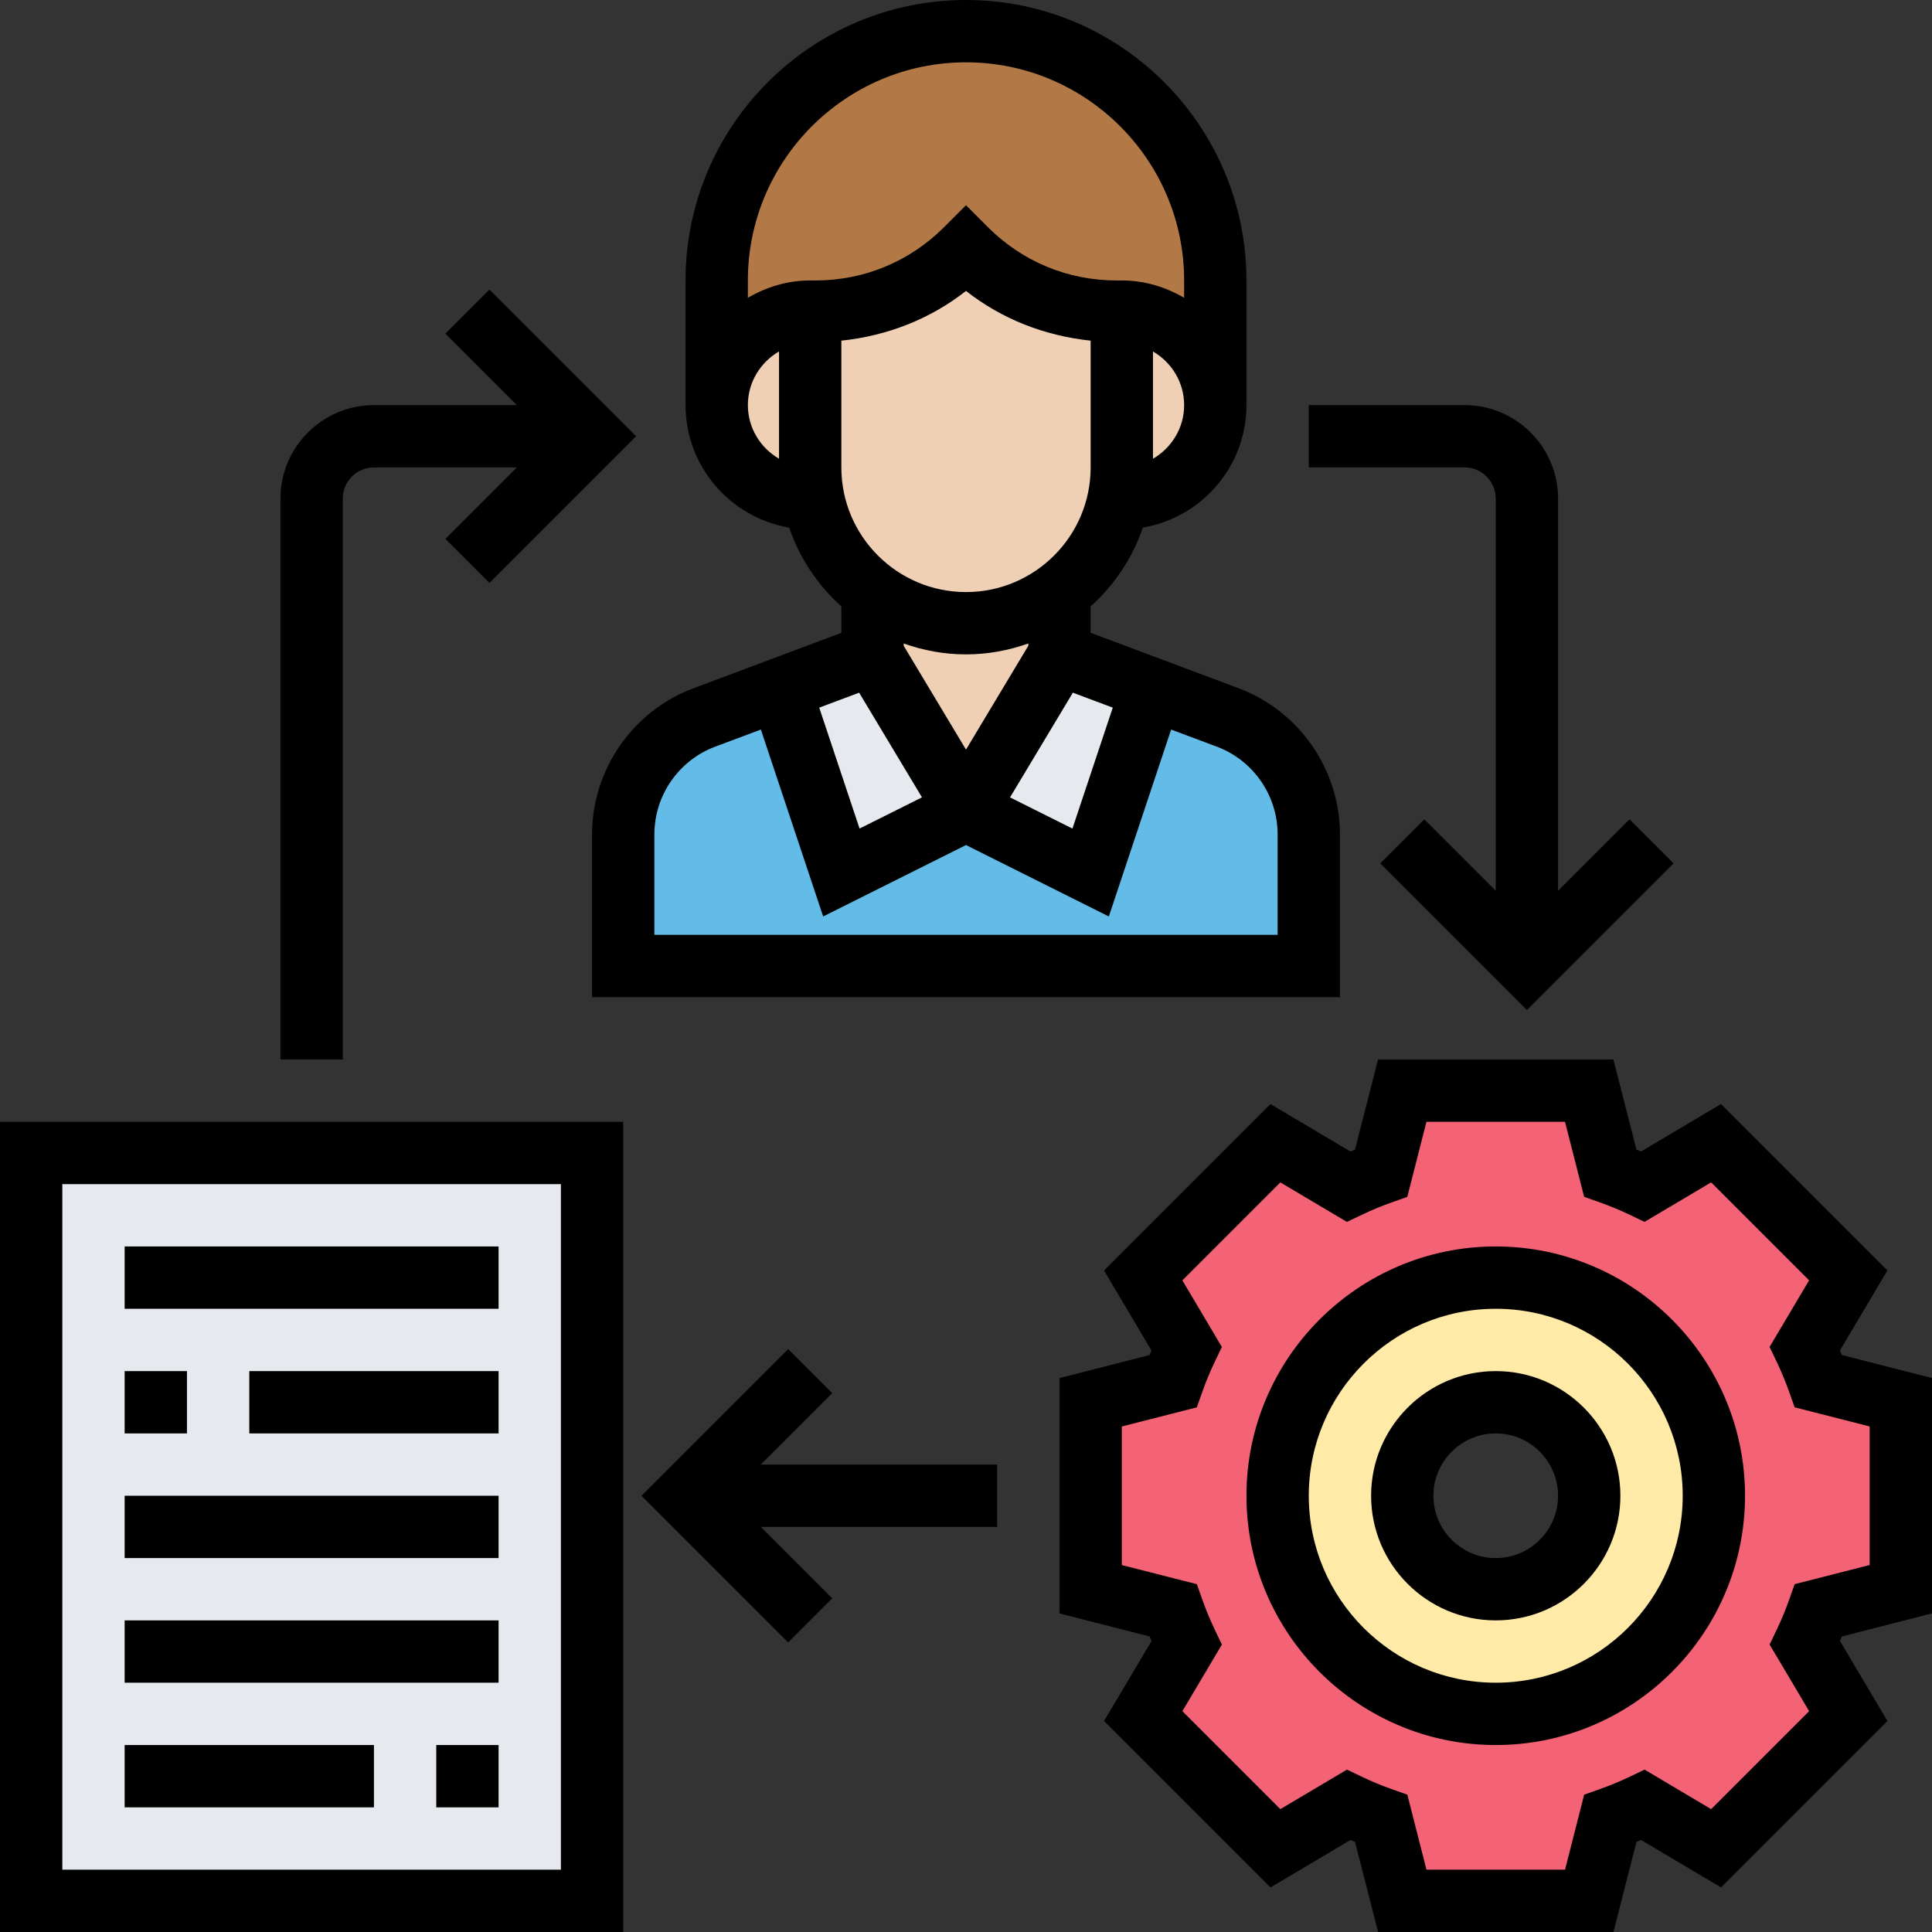 <?xml version="1.0" encoding="UTF-8"?>
<svg xmlns="http://www.w3.org/2000/svg" xmlns:xlink="http://www.w3.org/1999/xlink" xmlns:svgjs="http://svgjs.com/svgjs" version="1.1" width="512" height="512" x="0" y="0" viewBox="0 0 496 496" style="enable-background:new 0 0 512 512" xml:space="preserve" class="">
  <rect x="0" y="0" width="496" height="496" fill="#333333" stroke="none"/>
  <g>
    <path xmlns="http://www.w3.org/2000/svg" d="m280 224 15.68-47.121 19.52 7.359c12.562 4.641 20.801 16.562 20.801 29.922v33.84h-176v-33.84c0-13.359 8.238-25.281 20.801-29.922l19.52-7.359 15.68 47.121 32-16zm0 0" fill="#63bce7" data-original="#48cfad" style="" class=""/>
    <path xmlns="http://www.w3.org/2000/svg" d="m295.68 176.879-15.68 47.121-32-16 24-40zm0 0" fill="#e6e9ed" data-original="#e6e9ed" style="" class=""/>
    <path xmlns="http://www.w3.org/2000/svg" d="m224 168 24 40-32 16-15.68-47.121zm0 0" fill="#e6e9ed" data-original="#e6e9ed" style="" class=""/>
    <g xmlns="http://www.w3.org/2000/svg" fill="#f0d0b4">
      <path d="m248 160c4.961 0 9.68-.879 24-8v16l-24 40-24-40v-16c6.641 5.039 14.961 8 24 8zm0 0" fill="#f0d0b4" data-original="#f0d0b4" style="" class=""/>
      <path d="m312 104c0 13.281-10.719 24-24 24l-.801-.078c.562-2.562.801-5.203.801-7.922v-40c6.641 0 12.641 2.719 16.961 7.039 4.32 4.32 7.039 10.32 7.039 16.961zm0 0" fill="#f0d0b4" data-original="#f0d0b4" style="" class=""/>
      <path d="m288 80v40c0 2.719-.238 5.359-.801 7.922-1.52 7.84-5.438 14.879-10.879 20.398-1.359 1.359-2.801 2.559-4.32 3.68-14.32 7.121-19.039 8-24 8-9.039 0-17.359-2.961-24-8-7.68-5.84-13.281-14.32-15.199-24.078-.562-2.562-.801-5.203-.801-7.922v-40h1.359c14.48 0 28.402-5.762 38.641-16 10.238 10.238 24.16 16 38.641 16zm0 0" fill="#f0d0b4" data-original="#f0d0b4" style="" class=""/>
      <path d="m208 120c0 2.719.238 5.359.801 7.922l-.801.078c-6.641 0-12.641-2.719-16.961-7.039-4.32-4.32-7.039-10.32-7.039-16.961 0-13.281 10.719-24 24-24zm0 0" fill="#f0d0b4" data-original="#f0d0b4" style="" class=""/>
    </g>
    <path xmlns="http://www.w3.org/2000/svg" d="m312 72v32c0-6.641-2.719-12.641-7.039-16.961-4.32-4.32-10.32-7.039-16.961-7.039h-1.359c-14.48 0-28.402-5.762-38.641-16-10.238 10.238-24.16 16-38.641 16h-1.359c-13.281 0-24 10.719-24 24v-32c0-17.68 7.199-33.68 18.719-45.281 11.602-11.52 27.602-18.719 45.281-18.719 35.359 0 64 28.641 64 64zm0 0" fill="#b27946" data-original="#b27946" style=""/>
    <path xmlns="http://www.w3.org/2000/svg" d="m488 360v48l-21.121 5.359c-1.039 2.879-2.238 5.68-3.52 8.48l11.121 18.719-33.922 33.922-18.719-11.121c-2.801 1.281-5.602 2.48-8.48 3.52l-5.359 21.121h-48l-5.359-21.121c-2.879-1.039-5.68-2.238-8.48-3.52l-18.719 11.121-33.922-33.922 11.121-18.719c-1.281-2.801-2.48-5.602-3.52-8.48l-21.121-5.359v-48l21.121-5.359c1.039-2.879 2.238-5.68 3.52-8.48l-11.121-18.719 33.922-33.922 18.719 11.121c2.801-1.281 5.602-2.48 8.48-3.52l5.359-21.121h48l5.359 21.121c2.879 1.039 5.68 2.238 8.48 3.52l18.719-11.121 33.922 33.922-11.121 18.719c1.281 2.801 2.48 5.602 3.52 8.48zm-48 24c0-30.961-25.039-56-56-56s-56 25.039-56 56 25.039 56 56 56 56-25.039 56-56zm0 0" fill="#f46275" data-original="#fcd770" style="" class=""/>
    <path xmlns="http://www.w3.org/2000/svg" d="m384 328c30.961 0 56 25.039 56 56s-25.039 56-56 56-56-25.039-56-56 25.039-56 56-56zm24 56c0-13.281-10.719-24-24-24s-24 10.719-24 24 10.719 24 24 24 24-10.719 24-24zm0 0" fill="#ffeaa7" data-original="#ffeaa7" style="" class=""/>
    <path xmlns="http://www.w3.org/2000/svg" d="m8 296h144v192h-144zm0 0" fill="#e6e9ed" data-original="#e6e9ed" style="" class=""/>
    <path xmlns="http://www.w3.org/2000/svg" d="m496 414.207v-60.422l-23.145-5.914c-.16-.391-.32-.781-.488-1.168l12.184-20.535-42.727-42.727-20.535 12.184c-.395-.168-.785-.328-1.168-.488l-5.914-23.137h-60.422l-5.914 23.145c-.391.16-.781.32-1.168.488l-20.535-12.184-42.727 42.727 12.184 20.535c-.168.395-.328.785-.488 1.168l-23.137 5.914v60.422l23.145 5.914c.16.391.32.781.488 1.168l-12.184 20.535 42.727 42.727 20.535-12.184c.395.168.785.328 1.168.488l5.914 23.137h60.422l5.914-23.145c.391-.16.781-.32 1.168-.488l20.535 12.184 42.727-42.727-12.184-20.535c.168-.395.328-.785.488-1.168zm-31.543 25.098-25.152 25.152-17.098-10.145-3.848 1.84c-2.48 1.176-5.016 2.238-7.625 3.16l-4.031 1.43-4.91 19.258h-35.578l-4.91-19.258-4.031-1.43c-2.609-.914-5.152-1.977-7.625-3.16l-3.848-1.84-17.098 10.145-25.152-25.152 10.145-17.098-1.84-3.848c-1.176-2.48-2.238-5.016-3.16-7.625l-1.43-4.031-19.266-4.91v-35.578l19.258-4.91 1.43-4.031c.914-2.609 1.977-5.152 3.16-7.625l1.84-3.848-10.145-17.098 25.152-25.152 17.098 10.145 3.848-1.84c2.48-1.176 5.016-2.238 7.625-3.16l4.031-1.43 4.91-19.266h35.578l4.91 19.258 4.031 1.43c2.609.914 5.152 1.977 7.625 3.16l3.848 1.84 17.098-10.145 25.152 25.152-10.145 17.098 1.84 3.848c1.176 2.48 2.238 5.016 3.16 7.625l1.43 4.031 19.266 4.91v35.578l-19.258 4.91-1.43 4.031c-.914 2.609-1.977 5.152-3.16 7.625l-1.84 3.848zm0 0" fill="#000000" data-original="#000000" style="" class=""/>
    <path xmlns="http://www.w3.org/2000/svg" d="m384 320c-35.289 0-64 28.711-64 64s28.711 64 64 64 64-28.711 64-64-28.711-64-64-64zm0 112c-26.473 0-48-21.527-48-48s21.527-48 48-48 48 21.527 48 48-21.527 48-48 48zm0 0" fill="#000000" data-original="#000000" style="" class=""/>
    <path xmlns="http://www.w3.org/2000/svg" d="m384 352c-17.648 0-32 14.352-32 32s14.352 32 32 32 32-14.352 32-32-14.352-32-32-32zm0 48c-8.824 0-16-7.176-16-16s7.176-16 16-16 16 7.176 16 16-7.176 16-16 16zm0 0" fill="#000000" data-original="#000000" style="" class=""/>
    <path xmlns="http://www.w3.org/2000/svg" d="m202.602 135.457c2.68 7.855 7.344 14.781 13.398 20.223v6.785l-38.039 14.262c-15.527 5.816-25.961 20.867-25.961 37.449v41.824h192v-41.824c0-16.582-10.434-31.633-25.953-37.457l-38.047-14.262v-6.777c6.055-5.434 10.719-12.359 13.398-20.223 15.074-2.586 26.602-15.664 26.602-31.457v-32c0-39.695-32.297-72-72-72s-72 32.305-72 72v32c0 15.793 11.527 28.871 26.602 31.457zm61.398 30.328-16 26.664-16-26.664v-.586c5.016 1.785 10.383 2.801 16 2.801s10.984-1.023 16-2.801zm-43.434 12.047 16.129 26.871-16.023 8.008-10.352-31.039zm107.434 36.344v25.824h-160v-25.824c0-9.953 6.258-18.977 15.574-22.473l11.762-4.406 15.992 47.984 36.672-18.336 36.672 18.336 15.992-47.984 11.77 4.414c9.309 3.488 15.566 12.512 15.566 22.465zm-42.32-32.504-10.352 31.047-16.023-8.008 16.129-26.879zm-37.68-29.672c-17.648 0-32-14.352-32-32v-32.543c11.711-1.234 22.762-5.504 32-12.77 9.238 7.273 20.289 11.535 32 12.77v32.543c0 17.648-14.352 32-32 32zm48-34.223v-27.547c4.762 2.777 8 7.883 8 13.777 0 5.895-3.238 10.992-8 13.77zm-48-101.777c30.871 0 56 25.121 56 56v4.449c-4.727-2.754-10.145-4.449-16-4.449h-1.375c-12.457 0-24.168-4.848-32.969-13.656l-5.656-5.664-5.656 5.664c-8.809 8.809-20.512 13.656-32.969 13.656h-1.375c-5.855 0-11.273 1.695-16 4.449v-4.449c0-30.879 25.129-56 56-56zm-48 74.223v27.547c-4.762-2.777-8-7.883-8-13.777 0-5.895 3.238-10.992 8-13.77zm0 0" fill="#000000" data-original="#000000" style="" class=""/>
    <path xmlns="http://www.w3.org/2000/svg" d="m0 496h160v-208h-160zm16-192h128v176h-128zm0 0" fill="#000000" data-original="#000000" style="" class=""/>
    <path xmlns="http://www.w3.org/2000/svg" d="m32 320h96v16h-96zm0 0" fill="#000000" data-original="#000000" style="" class=""/>
    <path xmlns="http://www.w3.org/2000/svg" d="m32 352h16v16h-16zm0 0" fill="#000000" data-original="#000000" style="" class=""/>
    <path xmlns="http://www.w3.org/2000/svg" d="m64 352h64v16h-64zm0 0" fill="#000000" data-original="#000000" style="" class=""/>
    <path xmlns="http://www.w3.org/2000/svg" d="m32 384h96v16h-96zm0 0" fill="#000000" data-original="#000000" style="" class=""/>
    <path xmlns="http://www.w3.org/2000/svg" d="m32 416h96v16h-96zm0 0" fill="#000000" data-original="#000000" style="" class=""/>
    <path xmlns="http://www.w3.org/2000/svg" d="m112 448h16v16h-16zm0 0" fill="#000000" data-original="#000000" style="" class=""/>
    <path xmlns="http://www.w3.org/2000/svg" d="m32 448h64v16h-64zm0 0" fill="#000000" data-original="#000000" style="" class=""/>
    <path xmlns="http://www.w3.org/2000/svg" d="m213.656 357.656-11.312-11.312-37.656 37.656 37.656 37.656 11.312-11.312-18.344-18.344h60.688v-16h-60.688zm0 0" fill="#000000" data-original="#000000" style="" class=""/>
    <path xmlns="http://www.w3.org/2000/svg" d="m88 128c0-4.406 3.586-8 8-8h36.688l-18.344 18.344 11.312 11.312 37.656-37.656-37.656-37.656-11.312 11.312 18.344 18.344h-36.688c-13.23 0-24 10.77-24 24v144h16zm0 0" fill="#000000" data-original="#000000" style="" class=""/>
    <path xmlns="http://www.w3.org/2000/svg" d="m384 128v100.688l-18.344-18.344-11.312 11.312 37.656 37.656 37.656-37.656-11.312-11.312-18.344 18.344v-100.688c0-13.23-10.77-24-24-24h-40v16h40c4.414 0 8 3.594 8 8zm0 0" fill="#000000" data-original="#000000" style="" class=""/>
  </g>
</svg>
